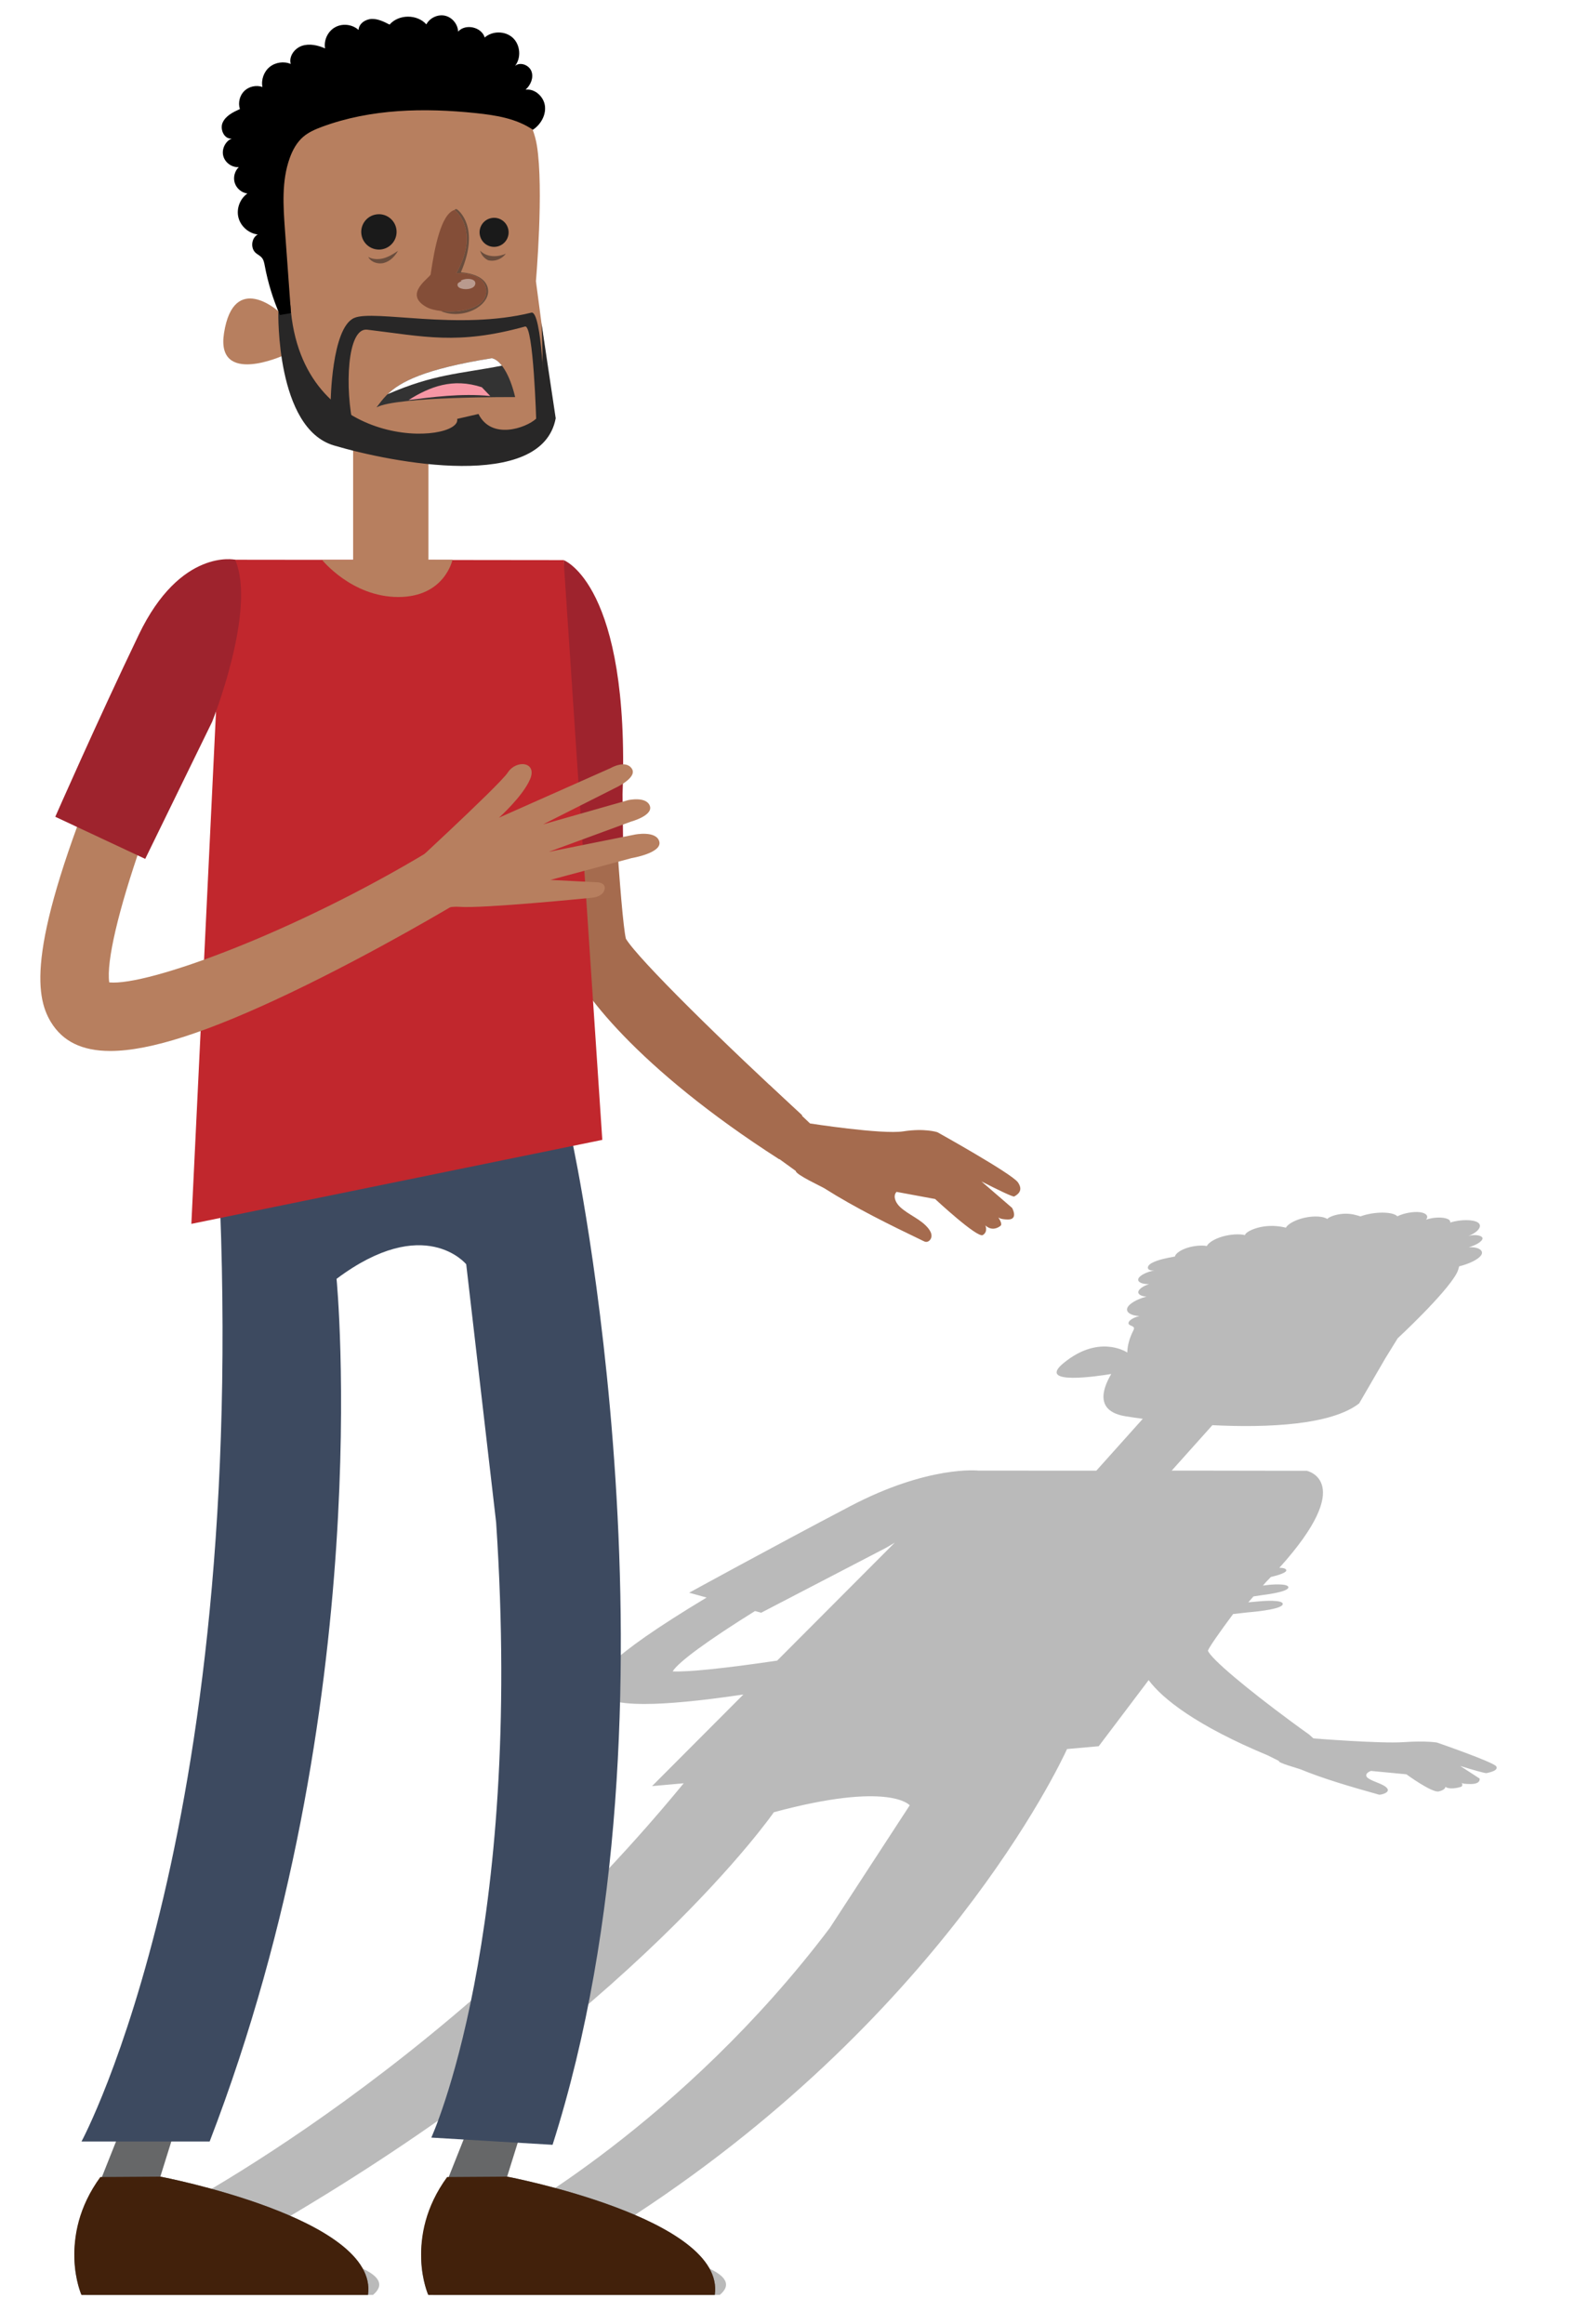<?xml version="1.0" encoding="UTF-8"?>
<svg width="207px" height="303px" viewBox="0 0 207 303" version="1.1" xmlns="http://www.w3.org/2000/svg" xmlns:xlink="http://www.w3.org/1999/xlink">
    <!-- Generator: sketchtool 50.2 (55047) - http://www.bohemiancoding.com/sketch -->
    <title>etienne-angry</title>
    <desc>Created with sketchtool.</desc>
    <defs>
        <filter x="-3.3%" y="-4.3%" width="106.5%" height="108.5%" filterUnits="objectBoundingBox" id="filter-1">
            <feGaussianBlur stdDeviation="2" in="SourceGraphic"/>
        </filter>
    </defs>
    <g id="Page-1" stroke="none" stroke-width="1" fill-rule="evenodd">
        <g id="etienne-angry">
            <path d="M141.244,191.722 L142.911,191.721 L148.965,184.962 C148.131,184.85 147.382,184.739 146.74,184.636 C142.851,184.007 143.588,181.267 144.855,179.116 C143.21,179.392 135.028,180.645 138.648,177.686 C143.1,174.043 146.563,176.075 146.943,176.318 C146.964,175.417 147.22,174.474 147.699,173.515 C147.789,173.334 147.887,173.144 147.759,173.006 C147.651,172.883 147.386,172.816 147.229,172.712 C146.794,172.412 147.503,171.785 148.521,171.572 C147.402,171.505 146.746,171.068 146.945,170.522 C147.143,169.975 148.182,169.358 149.444,169.035 C148.742,168.987 148.311,168.726 148.384,168.384 C148.452,168.047 149.019,167.648 149.781,167.401 C148.846,167.429 148.224,167.116 148.389,166.693 C148.548,166.275 149.478,165.795 150.466,165.624 C149.436,165.7 149.375,165.063 150.156,164.641 C150.935,164.218 152.094,163.994 153.15,163.804 C153.23,163.42 153.865,162.968 154.728,162.683 C155.587,162.403 156.631,162.303 157.314,162.436 C157.53,161.985 158.353,161.486 159.367,161.196 C160.381,160.907 161.547,160.831 162.28,161.011 C162.423,160.541 163.655,160.037 164.767,159.885 C165.88,159.733 166.851,159.852 167.619,160.047 C167.882,159.538 168.935,158.983 170.112,158.736 C171.292,158.484 172.512,158.555 173.005,158.907 C173.391,158.512 174.502,158.237 175.336,158.223 C176.166,158.213 176.776,158.394 177.343,158.574 C179.111,157.923 181.527,157.919 182.153,158.56 C182.957,158.156 184.216,157.923 185.065,158.023 C185.913,158.123 186.269,158.55 185.891,159.006 C187.307,158.498 189.202,158.717 189.033,159.372 C190.416,158.949 192.097,158.959 192.683,159.396 C193.271,159.833 192.68,160.636 191.404,161.135 C192.315,160.859 193.299,161.078 193.248,161.472 C193.197,161.866 192.379,162.322 191.467,162.603 C192.746,162.527 193.451,163.035 193.088,163.61 C192.72,164.189 191.499,164.764 190.198,165.087 C190.135,165.393 190.032,165.721 189.847,166.056 C188.35,168.759 182.193,174.465 182.193,174.465 L180.593,177.056 L177.169,182.954 C173.548,185.764 165.347,186.155 158.038,185.792 L152.733,191.716 L155.869,191.714 C155.869,191.714 160.691,191.722 170.335,191.738 C170.335,191.738 176.964,193.089 166.768,204.385 C167.191,204.385 167.548,204.45 167.656,204.645 C167.842,204.982 166.656,205.346 165.655,205.587 C165.453,205.8 165.245,206.017 165.031,206.237 L164.626,206.701 L165.442,206.602 C165.442,206.602 168.009,206.351 167.942,206.954 C167.877,207.557 164.645,207.928 164.645,207.928 L163.391,208.117 L162.723,208.883 L164.4,208.735 C164.4,208.735 167.443,208.469 167.195,209.172 C166.942,209.88 162.659,210.194 162.659,210.194 L160.739,210.414 C158.919,212.864 157.683,214.632 157.454,215.182 C157.835,216.265 162.835,220.374 168.083,224.256 C169.016,224.945 169.836,225.541 170.644,226.118 L171.212,226.626 C171.212,226.626 179.953,227.32 182.931,227.115 C185.914,226.906 187.324,227.168 187.324,227.168 C187.324,227.168 194.722,229.728 195.042,230.27 C195.361,230.811 194.206,231.054 193.781,231.149 C193.59,231.191 192.018,230.735 190.343,230.217 L192.869,231.856 C192.869,231.856 193.076,232.574 191.696,232.574 C190.914,232.569 190.643,232.502 190.549,232.445 C190.614,232.583 190.697,232.859 190.4,232.954 C190.003,233.077 188.932,233.315 188.415,232.939 C188.415,232.939 188.439,233.334 187.54,233.538 C186.646,233.738 183.327,231.305 183.327,231.305 L178.7,230.863 C177.924,231.177 178.003,231.567 178.318,231.799 C178.999,232.298 180.357,232.55 180.81,233.12 C180.921,233.263 180.973,233.429 180.791,233.609 C180.61,233.79 180.133,233.97 179.762,233.961 C175.948,232.892 172.498,231.88 169.493,230.645 C169.185,230.521 166.511,229.799 166.717,229.567 L165.248,228.835 C155.976,224.977 151.514,221.452 149.73,219.026 L143.223,227.643 L139.092,228.012 C138.112,230.157 122.431,263.436 81.007,289.878 L76.579,289.75 L73.318,291.85 C73.318,291.85 99.553,294.424 93.824,299.175 L56.481,299.175 C56.481,299.175 56.404,295.603 65.477,291.873 L69.704,289.55 L65.601,289.432 C65.601,289.432 88.805,276.98 108.169,251.332 L118.585,235.346 C118.585,235.346 115.995,232.168 100.875,236.249 C100.875,236.249 82.686,262.596 36.49,289.674 L31.491,289.674 L28.113,291.85 C28.113,291.85 54.347,294.424 48.619,299.175 L11.275,299.175 C11.275,299.175 11.199,295.603 20.271,291.873 L24.284,289.674 L19.783,289.674 C19.783,289.674 57.232,271.295 89.123,232.476 L84.997,232.844 L96.898,220.904 C91.325,221.729 87.076,222.137 84.015,222.137 C80.311,222.137 78.347,221.538 77.881,220.355 C77.316,218.911 78.747,216.298 92.105,208.264 L89.835,207.633 C89.835,207.633 100.555,201.743 110.812,196.36 C121.07,190.978 127.536,191.714 127.536,191.714 L141.244,191.722 Z M116.629,201.11 C115.958,201.515 115.547,201.752 115.547,201.752 L99.222,210.241 L98.421,210.019 C92.366,213.789 88.409,216.672 87.682,217.89 C89.658,217.99 94.613,217.477 101.304,216.484 L116.629,201.11 Z" id="!shadow" fill="#666768" opacity="0.67" filter="url(#filter-1)"/>
            <g id="!etienne" transform="translate(5, 2)">
                <path d="M75.583,277.165 L77.017,281.755 C77.017,281.755 48.476,287.175 49.951,297.175 L87.294,297.175 C87.294,297.175 90.57,290.155 84.837,282.315 L81.398,273.665 L76.157,276.535 L75.583,277.165" id="Fill-1188" fill="#666768" transform="translate(69.061, 285.42) scale(-1, 1) translate(-69.061, -285.42) "/>
                <path d="M77.017,281.755 C77.017,281.755 48.476,287.175 49.951,297.175 L87.294,297.175 C87.294,297.175 90.57,289.655 84.837,281.805 L77.017,281.755" id="Fill-1189" fill="#42210B" transform="translate(69.061, 289.465) scale(-1, 1) translate(-69.061, -289.465) "/>
                <path d="M30.379,277.165 L31.812,281.755 C31.812,281.755 3.272,287.175 4.746,297.175 L42.09,297.175 C42.09,297.175 45.365,290.155 39.633,282.315 L36.193,273.665 L30.952,276.535 L30.379,277.165" id="Fill-1190" fill="#666768" transform="translate(23.856, 285.42) scale(-1, 1) translate(-23.856, -285.42) "/>
                <path d="M31.812,281.755 C31.812,281.755 3.272,287.175 4.746,297.175 L42.09,297.175 C42.09,297.175 45.365,289.655 39.633,281.805 L31.812,281.755" id="Fill-1191" fill="#42210B" transform="translate(23.856, 289.465) scale(-1, 1) translate(-23.856, -289.465) "/>
                <path d="M11.885,147.145 C11.885,147.145 -3.825,220.065 14.519,277.605 L30.325,276.665 C30.325,276.665 18.272,250.455 21.876,196.465 L25.776,162.815 C25.776,162.815 31.212,156.125 42.677,164.715 C42.677,164.715 37.272,220.175 59.219,277.175 L75.926,277.175 C75.926,277.175 53.323,235.515 58.237,147.345 L11.885,147.145" id="Fill-1192" fill="#3D4A60" transform="translate(40.774, 212.375) scale(-1, 1) translate(-40.774, -212.375) "/>
                <path d="M68.88,149.138 L65.902,143.388 C75.838,134.278 87.315,123.018 88.885,120.368 C89.556,117.418 90.777,97.798 91.575,80.238 L99.567,80.598 C99.045,92.088 97.695,119.238 96.451,123.008 C95.183,126.838 87.486,137.208 68.88,149.138" id="Fill-1555" fill="#A56B4E" transform="translate(82.734, 114.688) scale(-1, 1) translate(-82.734, -114.688) "/>
                <path d="M75.641,71.018 C75.641,71.018 66.961,74.168 67.961,101.538 L67.881,108.738 L76.23,108.778 L75.641,71.018" id="Fill-1556" fill="#9E232D" transform="translate(72.055, 89.898) scale(-1, 1) translate(-72.055, -89.898) "/>
                <polyline id="Fill-1558" fill="#C1272D" transform="translate(46.728, 114.258) scale(-1, 1) translate(-46.728, -114.258) " points="24.986 71.018 69.348 70.968 73.512 157.548 19.944 146.598 24.986 71.018"/>
                <polygon id="Fill-1559" fill="#B77F5F" transform="translate(45.94, 64.663) scale(-1, 1) translate(-45.94, -64.663) " points="41.032 73.078 50.849 73.078 50.849 56.248 41.032 56.248"/>
                <path d="M59.333,44.348 C59.333,44.348 58.534,54.388 52.615,55.928 C46.697,57.458 35.505,59.648 29.166,57.608 C22.828,55.578 24.243,50.978 24.243,50.978 L26.398,34.658 C26.398,34.658 25.35,22.648 26.274,16.958 C27.199,11.278 33.004,6.668 34.269,5.048 C35.534,3.418 45.477,-0.072 52.122,4.178 C58.767,8.428 63.185,11.098 62.925,13.728 C62.664,16.348 59.933,38.608 59.933,38.608 C59.933,38.608 65.796,33.308 67.059,41.438 C68.134,48.348 59.333,44.348 59.333,44.348" id="Fill-1560" fill="#B77F5F" transform="translate(45.629, 30.292) scale(-1, 1) translate(-45.629, -30.292) "/>
                <path d="M42.118,27.858 C42.322,26.608 43.506,25.748 44.762,25.958 C46.018,26.158 46.87,27.348 46.666,28.598 C46.462,29.858 45.278,30.708 44.022,30.508 C42.766,30.298 41.913,29.118 42.118,27.858" id="Fill-1561" fill="#1A1A1A" transform="translate(44.392, 28.232) scale(-1, 1) translate(-44.392, -28.232) "/>
                <path d="M57.539,27.988 C57.706,26.958 58.678,26.248 59.71,26.418 C60.742,26.588 61.442,27.558 61.274,28.588 C61.106,29.628 60.134,30.328 59.102,30.158 C58.071,29.988 57.37,29.018 57.539,27.988" id="Fill-1562" fill="#1A1A1A" transform="translate(59.407, 28.289) scale(-1, 1) translate(-59.407, -28.289) "/>
                <path d="M56.705,38.938 C56.411,38.938 56.12,38.908 55.838,38.868 C55.088,38.748 54.398,38.478 53.864,38.128 C52.879,37.498 52.354,36.608 52.457,35.758 C52.679,33.928 55.063,33.568 56.001,33.498 C53.436,27.588 56.354,25.398 56.481,25.308 C56.525,25.278 56.575,25.258 56.625,25.258 C56.701,25.258 56.776,25.298 56.824,25.368 C56.824,25.368 53.415,27.938 56.598,33.618 C56.598,33.618 56.492,33.608 56.314,33.608 C55.444,33.608 52.861,33.788 52.716,35.838 C52.573,37.838 55.129,38.608 57.444,38.608 C57.854,38.608 58.256,38.588 58.634,38.538 C58.009,38.818 57.349,38.938 56.705,38.938" id="Fill-1563" fill="#6A4D3D" transform="translate(55.539, 32.098) scale(-1, 1) translate(-55.539, -32.098) "/>
                <path d="M53.445,25.368 C53.445,25.368 50.036,27.938 53.219,33.618 C53.219,33.618 49.512,33.368 49.337,35.838 C49.119,38.898 55.226,39.078 57.111,38.028 C60.203,36.298 56.625,34.208 56.56,33.758 C56.055,30.258 55.194,25.878 53.445,25.368" id="Fill-1566" fill="#844E38" transform="translate(53.849, 31.988) scale(-1, 1) translate(-53.849, -31.988) "/>
                <path d="M45.33,32.338 C45.142,32.338 44.954,32.318 44.776,32.258 C43.999,32.028 43.397,31.398 43,30.698 C43.576,31.088 44.179,31.468 44.85,31.658 C45.133,31.738 45.429,31.778 45.724,31.778 C46.13,31.778 46.531,31.698 46.883,31.498 C46.593,32.048 45.96,32.338 45.33,32.338" id="Fill-1567" fill="#6A4D3D" transform="translate(44.941, 31.518) scale(-1, 1) translate(-44.941, -31.518) "/>
                <path d="M59.391,31.988 C58.692,31.988 57.99,31.638 57.585,31.068 C58.045,31.278 58.565,31.398 59.075,31.398 C59.777,31.398 60.459,31.178 60.936,30.668 C60.798,31.218 60.403,31.688 59.89,31.928 C59.726,31.968 59.559,31.988 59.391,31.988" id="Fill-1568" fill="#6A4D3D" transform="translate(59.26, 31.328) scale(-1, 1) translate(-59.26, -31.328) "/>
                <path d="M55.879,35.698 C55.712,35.698 55.546,35.678 55.383,35.638 C55.167,35.588 54.951,35.498 54.801,35.338 C54.652,35.178 54.585,34.918 54.687,34.728 C54.783,34.538 54.997,34.448 55.203,34.398 C55.339,34.368 55.479,34.358 55.619,34.358 C55.946,34.358 56.273,34.438 56.56,34.588 L56.429,34.618 C56.584,34.748 56.838,34.798 56.933,34.978 C57.004,35.128 56.951,35.308 56.841,35.418 C56.731,35.528 56.576,35.588 56.422,35.628 C56.245,35.678 56.062,35.698 55.879,35.698" id="Fill-1569" fill="#B99A8E" transform="translate(55.801, 35.028) scale(-1, 1) translate(-55.801, -35.028) "/>
                <path d="M47.119,44.698 C45.975,44.93 44.777,46.813 44.079,49.768 C44.079,49.768 59.569,49.658 62.152,51.11 C60.574,49.07 59.218,46.63 47.119,44.698 Z" id="Fill-1573" fill="#333333" transform="translate(53.115, 47.904) scale(-1, 1) translate(-53.115, -47.904) "/>
                <path d="M45.525,49.388 C47.173,47.789 50.281,46.109 59.112,44.698 C59.553,44.788 60.002,45.122 60.428,45.669 C54.814,46.753 51.617,46.753 45.525,49.388 Z" id="Combined-Shape" fill="#FFFFFF"/>
                <path d="M49.351,48.481 C53.15,47.236 56.143,48.417 58.905,50.152 C55.991,49.79 52.027,49.245 48.254,49.628 L49.351,48.481 Z" id="Fill-1575" fill="#F797A5" transform="translate(53.579, 49.058) scale(-1, 1) translate(-53.579, -49.058) "/>
                <path d="M67.436,38.718 C67.436,38.718 67.773,53.818 60.204,56.068 C52.635,58.318 33.073,62.128 31.281,52.528 L33.139,40.108 C33.139,40.108 32.518,51.378 33.845,52.598 C35.173,53.808 39.665,55.378 41.345,51.968 L44.125,52.608 C43.489,55.808 64.514,57.348 65.864,37.788 L67.436,38.718" id="Fill-1576" fill="#282727" transform="translate(49.359, 48.266) scale(-1, 1) translate(-49.359, -48.266) "/>
                <path d="M61.214,40.978 C63.86,40.668 64.16,48.708 62.986,53.718 L65.984,50.518 C65.984,50.518 65.888,40.728 62.905,39.448 C60.313,38.328 49.334,41.118 39.82,38.758 C38.428,38.408 38.098,50.308 38.098,50.308 L39.173,53.118 C39.173,53.118 39.533,40.258 40.643,40.568 C49.456,43.008 53.836,41.858 61.214,40.978" id="Fill-1577" fill="#282727" transform="translate(52.041, 46.235) scale(-1, 1) translate(-52.041, -46.235) "/>
                <path d="M63.834,19.788 C64.375,20.308 64.584,21.148 64.35,21.858 C64.117,22.578 63.452,23.128 62.708,23.228 C63.68,23.908 64.166,25.208 63.875,26.358 C63.585,27.508 62.537,28.428 61.359,28.568 C62.185,29.018 62.333,30.338 61.63,30.968 C61.379,31.188 61.055,31.328 60.836,31.588 C60.585,31.878 60.512,32.278 60.441,32.658 C60.027,34.858 59.365,37.018 58.47,39.068 C57.989,38.988 57.508,38.898 57.026,38.818 C57.289,35.198 57.551,31.578 57.813,27.958 C58.04,24.828 58.254,21.588 57.197,18.628 C56.82,17.568 56.266,16.548 55.411,15.818 C54.715,15.228 53.858,14.858 53.001,14.538 C46.64,12.178 39.655,12.038 32.907,12.748 C30.317,13.018 27.64,13.448 25.489,14.918 C24.477,14.238 23.771,13.028 23.922,11.808 C24.074,10.598 25.234,9.528 26.445,9.688 C25.784,9.098 25.374,8.138 25.676,7.308 C25.978,6.478 27.158,6.018 27.822,6.598 C26.993,5.548 27.121,3.858 28.1,2.938 C29.078,2.018 30.767,1.998 31.772,2.888 C32.19,1.508 34.28,1.048 35.241,2.118 C35.272,1.158 36.01,0.258 36.948,0.048 C37.886,-0.162 38.937,0.328 39.379,1.178 C40.579,-0.172 42.991,-0.162 44.176,1.208 C44.905,0.828 45.677,0.448 46.498,0.468 C47.319,0.498 48.184,1.078 48.217,1.908 C49.024,1.168 50.308,1.018 51.263,1.548 C52.218,2.068 52.774,3.238 52.582,4.308 C53.524,3.898 54.601,3.648 55.578,3.968 C56.554,4.288 57.335,5.348 57.057,6.338 C57.952,5.958 59.05,6.118 59.804,6.728 C60.558,7.338 60.935,8.388 60.747,9.338 C61.549,9.058 62.503,9.268 63.111,9.858 C63.719,10.458 63.95,11.408 63.685,12.218 C64.571,12.618 65.53,13.088 65.931,13.978 C66.333,14.868 65.702,16.208 64.74,16.048 C65.575,16.408 66.075,17.418 65.86,18.298 C65.646,19.188 64.743,19.848 63.834,19.788" id="Fill-1578" fill="#000000" transform="translate(44.978, 19.534) scale(-1, 1) translate(-44.978, -19.534) "/>
                <path d="M36.983,70.968 L53.983,70.988 C53.983,70.988 50.108,75.828 44.045,75.828 C37.983,75.828 36.983,70.968 36.983,70.968" id="Fill-1579" fill="#B77F5F" transform="translate(45.483, 73.398) scale(-1, 1) translate(-45.483, -73.398) "/>
                <path d="M45.832,135.008 C40.609,135.008 32.992,132.508 22.337,127.418 C11.109,122.048 0.696,115.788 0.258,115.518 L4.356,109.018 C21.865,119.568 40.985,126.578 45.968,126.068 C46.741,120.618 39.651,99.318 28.899,77.908 L36.119,73.668 C36.353,74.128 41.91,85.228 46.949,97.528 C56.577,121.038 55.694,127.768 53.561,131.258 C52.036,133.748 49.536,135.008 45.832,135.008" id="Fill-1580" fill="#B77F5F" transform="translate(27.603, 104.338) scale(-1, 1) translate(-27.603, -104.338) "/>
                <path d="M80.968,112.868 C80.968,112.868 67.415,100.438 66.281,98.708 C65.148,96.978 62.399,97.318 63.384,99.598 C64.369,101.868 67.434,104.598 67.434,104.598 L52.896,98.138 C52.896,98.138 50.948,96.988 50.123,98.188 C49.298,99.388 52.33,100.748 52.33,100.748 L61.681,105.468 L50.584,102.308 C50.584,102.308 48.243,101.778 47.769,103.048 C47.294,104.318 50.194,105.098 50.194,105.098 L60.935,109.048 L49.716,106.798 C49.716,106.798 46.911,106.238 46.53,107.718 C46.149,109.208 50.151,109.868 50.151,109.868 L60.727,112.708 L54.465,113.028 C54.465,113.028 53.362,113.148 53.705,114.088 C54.048,115.018 55.468,115.048 55.468,115.048 C55.468,115.048 69.458,116.458 72.622,116.218 C75.785,115.988 80.274,119.028 80.274,119.028 L80.963,113.308 L80.968,112.868" id="Fill-1581" fill="#B77F5F" transform="translate(63.737, 108.321) scale(-1, 1) translate(-63.737, -108.321) "/>
                <path d="M2.981,70.968 C2.981,70.968 10.106,69.418 15.544,80.748 C20.981,92.078 26.426,104.478 26.426,104.478 L14.703,109.968 L5.981,92.098 C5.981,92.098 0.148,77.528 2.981,70.968" id="Fill-1582" fill="#9E232D" transform="translate(14.316, 90.433) scale(-1, 1) translate(-14.316, -90.433) "/>
                <path d="M114.313,144.458 C114.313,144.458 104.951,145.918 102.156,145.488 C99.36,145.048 97.716,145.598 97.716,145.598 C97.716,145.598 88.025,150.988 87.22,152.128 C86.416,153.268 87.354,153.778 87.694,153.978 C87.846,154.068 89.827,153.108 91.966,152.018 L87.972,155.468 C87.972,155.468 87.122,156.978 88.502,156.978 C89.289,156.968 89.619,156.828 89.764,156.708 C89.576,156.998 89.246,157.578 89.458,157.778 C89.744,158.038 90.603,158.538 91.456,157.748 C91.456,157.748 91.079,158.578 91.795,159.008 C92.51,159.428 98.007,154.308 98.007,154.308 L103.03,153.378 L103.106,153.458 C103.525,154.038 103.097,154.858 102.574,155.348 C101.446,156.398 99.863,156.928 98.899,158.128 C98.661,158.428 98.46,158.778 98.48,159.158 C98.499,159.538 98.815,159.918 99.194,159.898 C99.334,159.888 99.464,159.818 99.59,159.758 C103.965,157.648 108.322,155.518 112.433,152.918 C112.851,152.658 116.172,151.138 116.174,150.648 L128,142.078 L119.562,139.468 L114.313,144.458" id="Fill-1554" fill="#A56B4E" transform="translate(107.451, 149.684) scale(-1, 1) translate(-107.451, -149.684) "/>
            </g>
        </g>
    </g>
</svg>